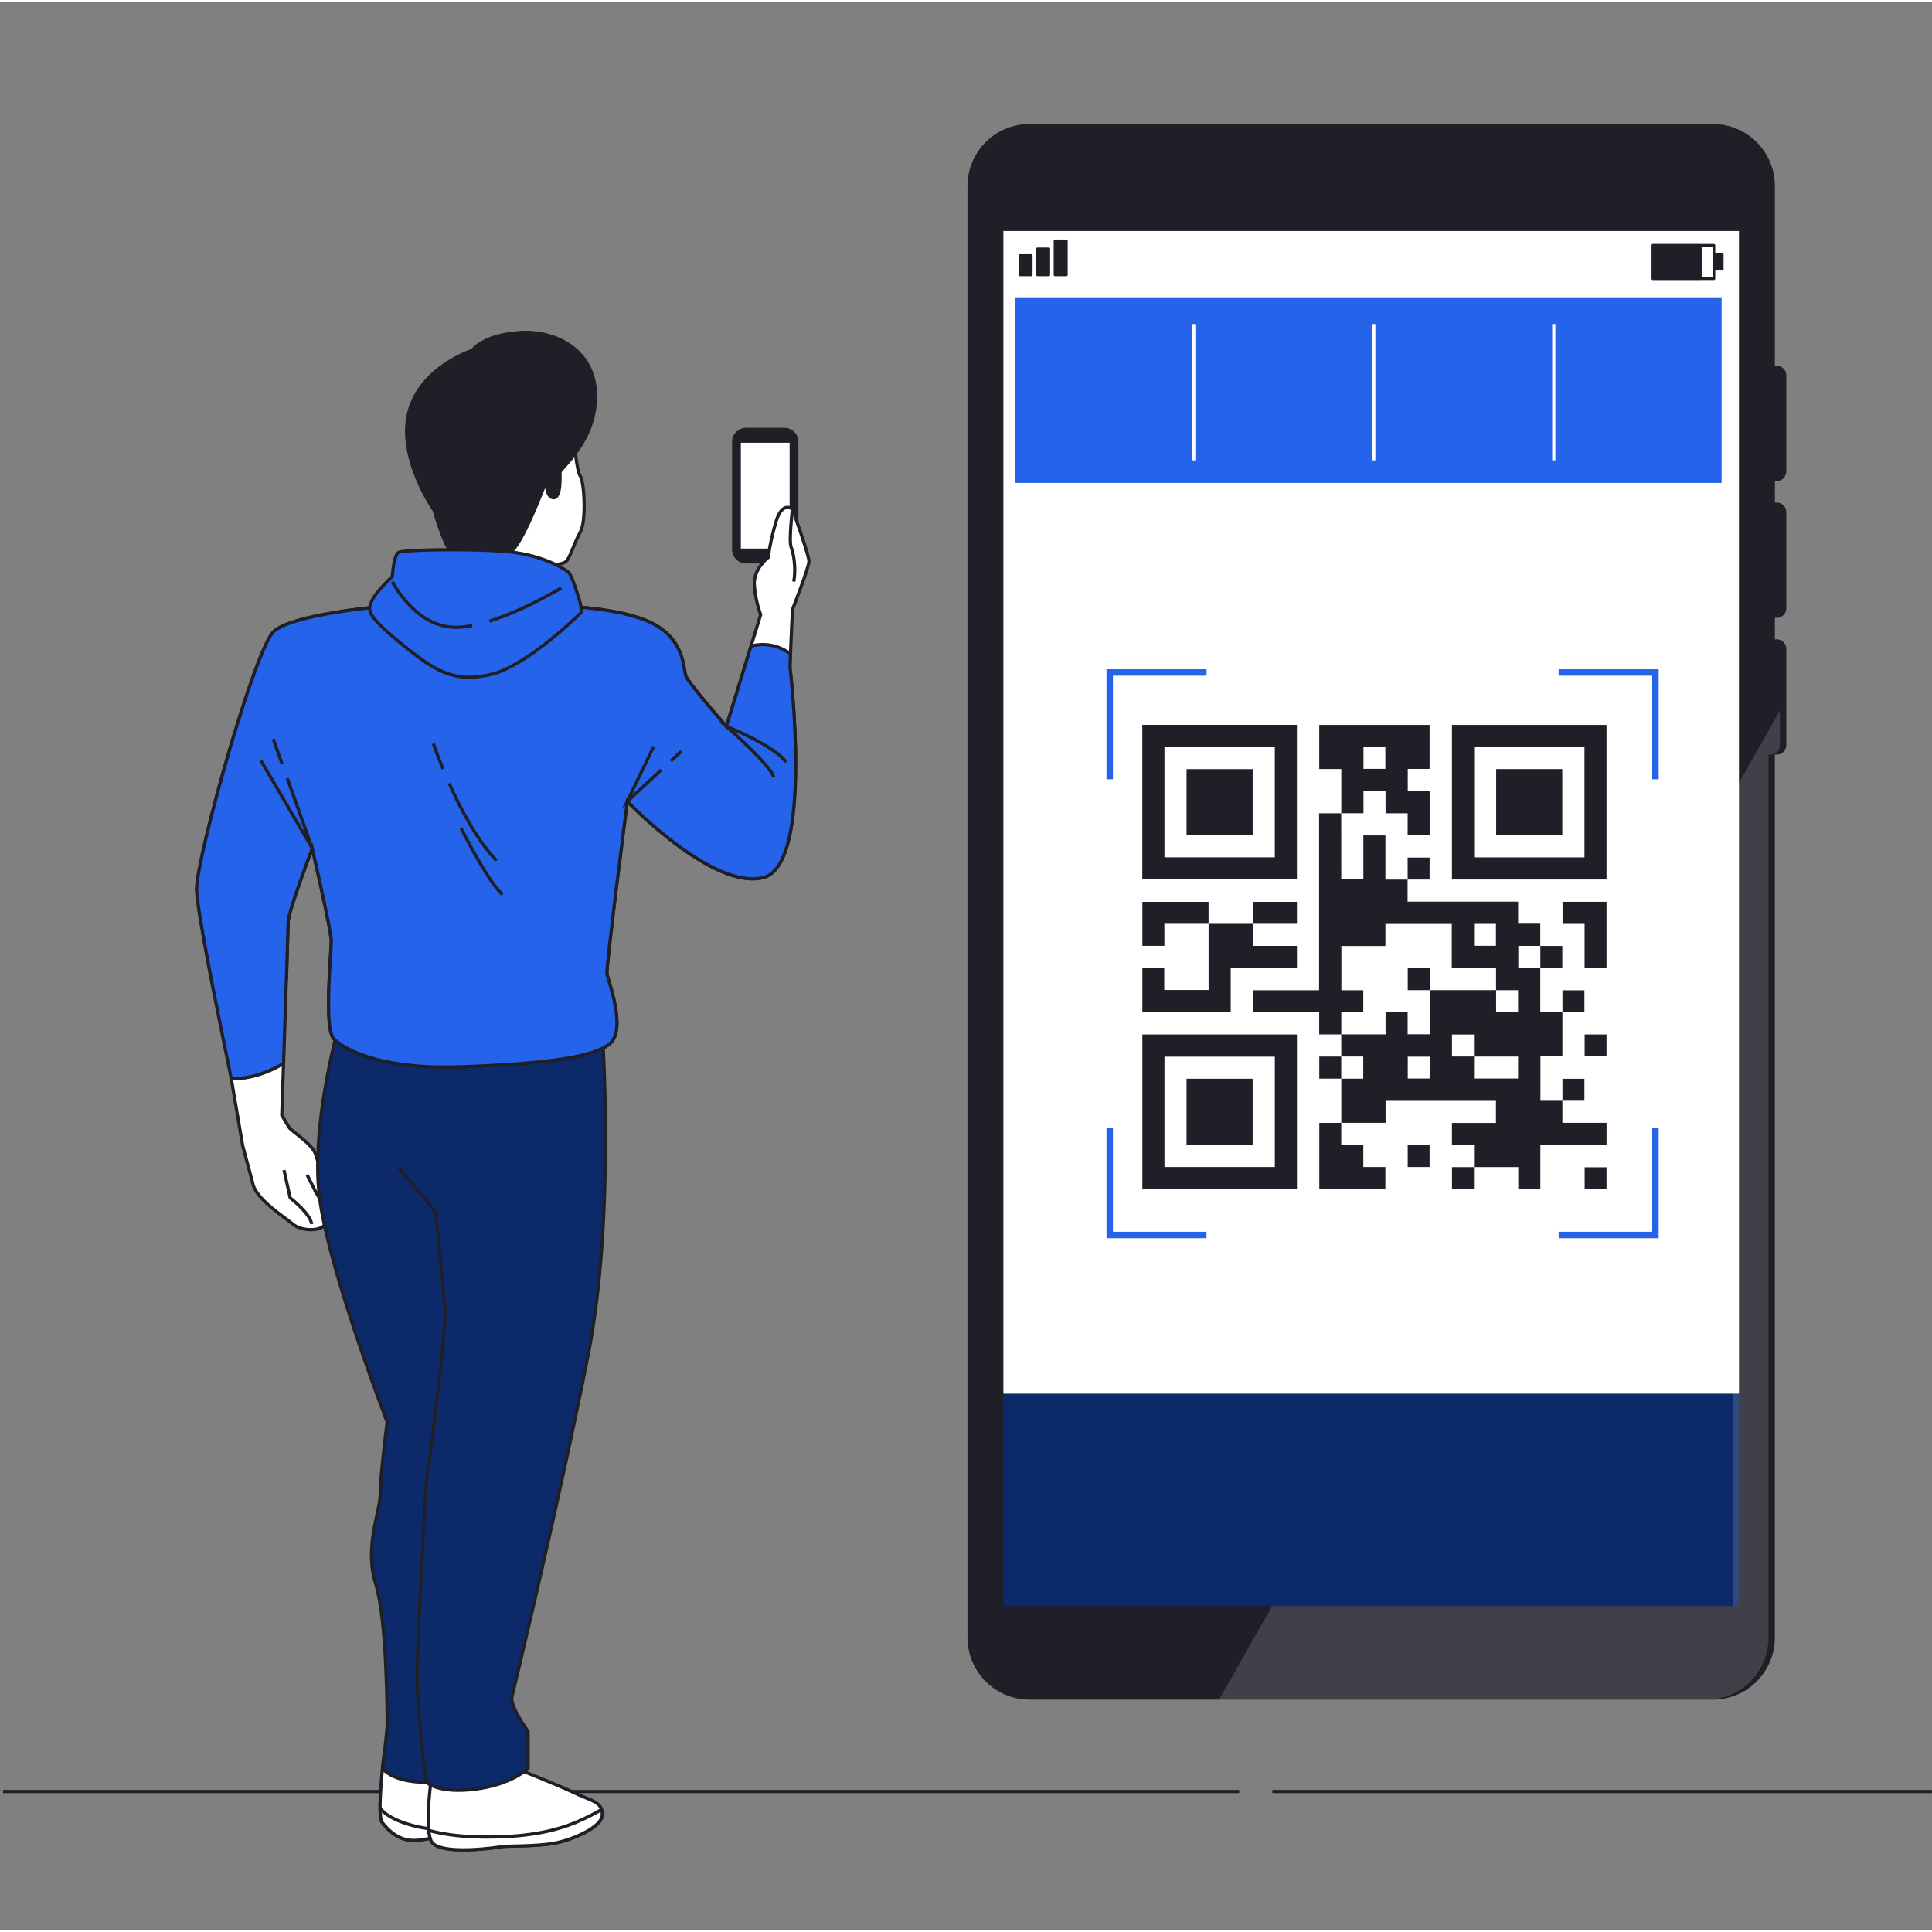 <svg width="600" height="600" viewBox="0 0 601 600" fill="none" xmlns="http://www.w3.org/2000/svg">
<rect x="0" y="0" width="601" height="600" fill="#808080" stroke="none"/>
<g clip-path="url(#clip0_327_1533)">
<path d="M395.802 556.8L600.963 556.8" stroke="#1F1F28" stroke-miterlimit="10"/>
<path d="M0.963 556.8L385.48 556.8" stroke="#1F1F28" stroke-miterlimit="10"/>
<path d="M545.411 60.887H303.219V509.555H545.411V60.887Z" fill="white"/>
<path d="M545.411 433.04H303.219V509.555H545.411V433.04Z" fill="#0C2A69"/>
<path d="M552.683 149.162C554.335 149.162 555.674 147.823 555.674 146.171V116.254C555.674 114.601 554.335 113.262 552.683 113.262C552.491 113.262 552.303 113.284 552.121 113.318V57.36C552.121 46.708 543.485 38.071 532.832 38.071H320.252C309.599 38.071 300.963 46.708 300.963 57.36V508.913C300.963 519.565 309.6 528.202 320.252 528.202H532.832C543.486 528.202 552.121 519.565 552.121 508.913V234.202C552.303 234.236 552.489 234.258 552.683 234.258C554.335 234.258 555.674 232.919 555.674 231.266V201.35C555.674 199.698 554.335 198.359 552.683 198.359C552.491 198.359 552.303 198.38 552.121 198.415V191.654C552.303 191.689 552.489 191.711 552.683 191.711C554.335 191.711 555.674 190.372 555.674 188.719V158.803C555.674 157.151 554.335 155.812 552.683 155.812C552.491 155.812 552.303 155.833 552.121 155.868V149.107C552.303 149.14 552.489 149.162 552.683 149.162ZM540.95 499.11H312.133V71.356H540.951V499.11H540.95Z" fill="#1F1F28"/>
<path d="M533.166 75.793H514.194V86.197H533.166V75.793Z" stroke="#1F1F28" stroke-width="0.821" stroke-miterlimit="10" stroke-linecap="round" stroke-linejoin="round"/>
<path d="M528.99 75.793H514.194V86.197H528.99V75.793Z" fill="#1F1F28" stroke="#1F1F28" stroke-width="0.725" stroke-miterlimit="10" stroke-linecap="round" stroke-linejoin="round"/>
<path d="M535.799 78.704H533.126V83.286H535.799V78.704Z" fill="#1F1F28" stroke="#1F1F28" stroke-width="0.725" stroke-miterlimit="10" stroke-linecap="round" stroke-linejoin="round"/>
<path d="M320.762 79.021H317.285V84.984H320.762V79.021Z" fill="#1F1F28" stroke="#1F1F28" stroke-width="0.883" stroke-miterlimit="10" stroke-linecap="round" stroke-linejoin="round"/>
<path d="M326.229 76.927H322.751V84.984H326.229V76.927Z" fill="#1F1F28" stroke="#1F1F28" stroke-width="0.883" stroke-miterlimit="10" stroke-linecap="round" stroke-linejoin="round"/>
<path d="M331.695 74.453H328.217V84.984H331.695V74.453Z" fill="#1F1F28" stroke="#1F1F28" stroke-width="0.883" stroke-miterlimit="10" stroke-linecap="round" stroke-linejoin="round"/>
<path d="M535.55 91.984H315.822V149.726H535.55V91.984Z" fill="#2563EB"/>
<path d="M371.349 100.296V142.696" stroke="white" stroke-miterlimit="10"/>
<path d="M427.349 100.296V142.696" stroke="white" stroke-miterlimit="10"/>
<path d="M483.349 100.296V142.696" stroke="white" stroke-miterlimit="10"/>
<path opacity="0.15" d="M550.139 234.202C550.321 234.236 550.508 234.258 550.7 234.258C552.353 234.258 553.692 232.919 553.692 231.266V220.547L538.969 246.51V499.11H395.725L379.229 528.202H530.85C541.502 528.202 550.139 519.565 550.139 508.913V234.202Z" fill="white"/>
<path d="M417.249 348.806C417.249 344.215 417.249 339.624 417.248 335.032L417.231 335.047C419.514 335.047 421.796 335.047 424.079 335.047C424.079 332.707 424.079 330.449 424.079 328.151C421.769 328.151 419.501 328.151 417.231 328.151L417.248 328.166C417.242 325.868 417.236 323.57 417.229 321.272C421.805 321.272 426.381 321.272 431.021 321.272C431.021 318.947 431.021 316.686 431.021 314.426C433.329 314.426 435.576 314.426 437.885 314.426C437.885 316.714 437.885 318.973 437.885 321.238C440.208 321.238 442.467 321.238 444.769 321.238C444.769 316.636 444.769 312.073 444.769 307.511L444.752 307.528C445.043 307.524 445.334 307.518 445.625 307.518C452.219 307.514 458.811 307.511 465.405 307.508C465.405 309.791 465.405 312.073 465.405 314.359C467.727 314.359 469.986 314.359 472.236 314.359C472.236 312.062 472.236 309.804 472.236 307.525C469.925 307.525 467.657 307.525 465.389 307.525C465.389 305.24 465.389 302.957 465.389 300.61C460.766 300.61 456.213 300.61 451.617 300.61C451.617 296.006 451.617 291.467 451.617 286.918C444.728 286.918 437.882 286.918 430.973 286.918C430.973 289.217 430.973 291.478 430.973 293.779C426.369 293.779 421.83 293.779 417.278 293.779C417.278 298.375 417.278 302.928 417.278 307.546C419.577 307.546 421.838 307.546 424.087 307.546C424.087 309.857 424.087 312.103 424.087 314.413C421.795 314.413 419.534 314.413 417.246 314.413C417.246 316.748 417.246 319.019 417.246 321.289C414.975 321.289 412.706 321.289 410.372 321.289C410.372 318.983 410.372 316.723 410.372 314.402C403.464 314.402 396.619 314.402 389.747 314.402C389.747 312.095 389.747 309.85 389.747 307.542C396.593 307.542 403.439 307.542 410.339 307.542C410.339 289.172 410.339 270.865 410.339 252.49C412.677 252.49 414.961 252.49 417.246 252.49L417.229 252.473C417.233 259.097 417.235 265.721 417.239 272.344C417.239 272.575 417.239 272.806 417.239 273.077C419.529 273.077 421.789 273.077 424.111 273.077C424.111 268.522 424.111 263.969 424.111 259.387C426.419 259.387 428.665 259.387 430.973 259.387C430.973 263.935 430.973 268.488 430.973 273.128C433.317 273.128 435.601 273.128 437.885 273.128L437.868 273.112C437.868 275.382 437.868 277.652 437.868 279.984C449.348 279.984 460.781 279.984 472.255 279.984C472.255 282.292 472.255 284.538 472.255 286.849C474.558 286.849 476.819 286.849 479.148 286.849C479.148 289.196 479.148 291.481 479.148 293.766L479.165 293.75C476.882 293.75 474.6 293.75 472.317 293.75C472.317 296.09 472.317 298.349 472.317 300.647C474.627 300.647 476.895 300.647 479.165 300.647L479.148 300.631C479.148 305.194 479.148 309.757 479.148 314.408C481.476 314.408 483.759 314.408 486.043 314.408L486.026 314.392C486.026 318.952 486.026 323.512 486.026 328.133C483.751 328.133 481.493 328.133 479.195 328.133C479.195 332.743 479.195 337.294 479.195 341.928C481.477 341.928 483.759 341.928 486.043 341.928L486.026 341.911C486.026 344.182 486.026 346.452 486.026 348.785C490.627 348.785 495.181 348.785 499.765 348.785C499.765 351.095 499.765 353.341 499.765 355.65C492.926 355.65 486.08 355.65 479.171 355.65C479.171 360.265 479.171 364.819 479.171 369.404C476.861 369.404 474.614 369.404 472.304 369.404C472.304 367.156 472.304 364.895 472.304 362.546C467.664 362.546 463.087 362.546 458.509 362.546L458.526 362.563C458.526 360.293 458.526 358.022 458.526 355.688C456.218 355.688 453.957 355.688 451.667 355.688C451.667 353.378 451.667 351.132 451.667 348.822C456.213 348.822 460.767 348.822 465.359 348.822C465.359 346.499 465.359 344.239 465.359 341.947C453.925 341.947 442.507 341.947 431.025 341.947C431.025 344.197 431.025 346.458 431.025 348.786C426.385 348.786 421.807 348.786 417.23 348.786L417.249 348.806ZM458.513 328.17C458.513 325.888 458.513 323.605 458.513 321.319C456.191 321.319 453.933 321.319 451.682 321.319C451.682 323.616 451.682 325.874 451.682 328.153C453.993 328.153 456.261 328.153 458.529 328.153C458.529 330.436 458.529 332.718 458.529 335.002C463.143 335.002 467.693 335.002 472.236 335.002C472.236 332.704 472.236 330.445 472.236 328.17C467.633 328.17 463.073 328.17 458.513 328.17ZM444.733 328.202C442.427 328.202 440.167 328.202 437.925 328.202C437.925 330.503 437.925 332.762 437.925 335.009C440.217 335.009 442.463 335.009 444.733 335.009C444.733 332.732 444.733 330.487 444.733 328.202ZM458.545 293.718C460.851 293.718 463.11 293.718 465.353 293.718C465.353 291.418 465.353 289.158 465.353 286.912C463.061 286.912 460.815 286.912 458.545 286.912C458.545 289.188 458.545 291.433 458.545 293.718Z" fill="#1F1F28"/>
<path d="M355.345 273.079C355.345 257.033 355.345 241.027 355.345 224.992C371.376 224.992 387.381 224.992 403.433 224.992C403.433 241.001 403.433 257.02 403.433 273.079C387.429 273.079 371.411 273.079 355.345 273.079ZM362.24 231.866C362.24 243.343 362.24 254.776 362.24 266.194C373.713 266.194 385.146 266.194 396.567 266.194C396.567 254.729 396.567 243.311 396.567 231.866C385.119 231.866 373.701 231.866 362.24 231.866Z" fill="#1F1F28"/>
<path d="M499.757 273.095C483.713 273.095 467.707 273.095 451.67 273.095C451.67 257.065 451.67 241.06 451.67 225.007C467.677 225.007 483.696 225.007 499.757 225.007C499.757 241.009 499.757 257.028 499.757 273.095ZM492.894 231.882C481.415 231.882 469.982 231.882 458.567 231.882C458.567 243.355 458.567 254.788 458.567 266.208C470.031 266.208 481.451 266.208 492.894 266.208C492.894 254.759 492.894 243.341 492.894 231.882Z" fill="#1F1F28"/>
<path d="M355.361 321.306C371.407 321.306 387.413 321.306 403.448 321.306C403.448 337.337 403.448 353.342 403.448 369.394C387.44 369.394 371.421 369.394 355.361 369.394C355.361 353.39 355.361 337.372 355.361 321.306ZM396.572 328.201C385.095 328.201 373.663 328.201 362.245 328.201C362.245 339.674 362.245 351.106 362.245 362.53C373.709 362.53 385.128 362.53 396.572 362.53C396.572 351.08 396.572 339.662 396.572 328.201Z" fill="#1F1F28"/>
<path d="M417.246 252.491C417.246 247.927 417.246 243.362 417.246 238.734C414.943 238.734 412.682 238.734 410.39 238.734C410.39 234.13 410.39 229.59 410.39 225.005C421.817 225.005 433.25 225.005 444.721 225.005C444.721 229.552 444.721 234.106 444.721 238.703C442.46 238.703 440.214 238.703 437.923 238.703C437.923 241.007 437.923 243.266 437.923 245.592C440.18 245.592 442.441 245.592 444.731 245.592C444.731 250.196 444.731 254.736 444.731 259.319C442.47 259.319 440.21 259.319 437.885 259.319C437.885 257.058 437.885 254.796 437.885 252.493C435.573 252.493 433.327 252.493 431.016 252.493C431.016 250.189 431.016 247.928 431.016 245.635C428.706 245.635 426.458 245.635 424.147 245.635C424.147 247.883 424.147 250.144 424.147 252.475C421.799 252.475 419.514 252.475 417.229 252.475L417.246 252.491ZM424.146 238.68C426.45 238.68 428.708 238.68 430.953 238.68C430.953 236.38 430.953 234.121 430.953 231.872C428.663 231.872 426.417 231.872 424.146 231.872C424.146 234.146 424.146 236.392 424.146 238.68Z" fill="#1F1F28"/>
<path d="M389.709 286.874C389.709 289.145 389.709 291.415 389.709 293.749C394.31 293.749 398.864 293.749 403.448 293.749C403.448 296.059 403.448 298.306 403.448 300.616C396.608 300.616 389.762 300.616 382.851 300.616C382.851 305.232 382.851 309.786 382.851 314.37C373.662 314.37 364.537 314.37 355.364 314.37C355.364 309.827 355.364 305.273 355.364 300.68C357.613 300.68 359.873 300.68 362.177 300.68C362.177 302.936 362.177 305.183 362.177 307.475C366.773 307.475 371.327 307.475 375.968 307.475C375.968 300.614 375.968 293.744 375.968 286.874L375.951 286.891C380.543 286.891 385.134 286.891 389.725 286.891L389.709 286.874Z" fill="#1F1F28"/>
<path d="M417.233 348.79C417.233 351.06 417.233 353.332 417.233 355.666C419.535 355.666 421.796 355.666 424.1 355.666C424.1 357.976 424.1 360.223 424.1 362.533C426.403 362.533 428.664 362.533 430.962 362.533C430.962 364.858 430.962 367.117 430.962 369.409C424.115 369.409 417.282 369.409 410.405 369.409C410.405 362.57 410.405 355.723 410.405 348.806C412.68 348.806 414.965 348.806 417.249 348.806L417.233 348.79Z" fill="#1F1F28"/>
<path d="M375.969 286.873C371.407 286.873 366.843 286.873 362.217 286.873C362.217 289.172 362.217 291.433 362.217 293.726C359.909 293.726 357.662 293.726 355.368 293.726C355.368 289.19 355.368 284.638 355.368 280.043C362.193 280.043 369.038 280.043 375.954 280.043C375.954 282.322 375.954 284.605 375.954 286.89L375.969 286.873Z" fill="#1F1F28"/>
<path d="M499.757 300.612C497.468 300.612 495.222 300.612 492.932 300.612C492.932 296.045 492.932 291.505 492.932 286.901C490.629 286.901 488.369 286.901 486.073 286.901C486.073 284.576 486.073 282.317 486.073 280.027C490.634 280.027 495.174 280.027 499.755 280.027C499.757 286.876 499.757 293.723 499.757 300.612Z" fill="#1F1F28"/>
<path d="M389.726 286.89C389.726 284.621 389.726 282.352 389.726 280.04C394.301 280.04 398.851 280.04 403.441 280.04C403.441 282.294 403.441 284.552 403.441 286.873C398.859 286.873 394.285 286.873 389.711 286.873L389.726 286.89Z" fill="#1F1F28"/>
<path d="M486.045 314.41C486.045 312.142 486.045 309.872 486.045 307.562C488.324 307.562 490.583 307.562 492.879 307.562C492.879 309.814 492.879 312.072 492.879 314.394C490.593 314.394 488.311 314.394 486.029 314.394L486.045 314.41Z" fill="#1F1F28"/>
<path d="M492.95 321.306C495.225 321.306 497.471 321.306 499.758 321.306C499.758 323.569 499.758 325.828 499.758 328.123C497.499 328.123 495.241 328.123 492.95 328.123C492.95 325.865 492.95 323.62 492.95 321.306Z" fill="#1F1F28"/>
<path d="M437.886 273.131C437.886 270.863 437.886 268.594 437.886 266.284C440.166 266.284 442.423 266.284 444.72 266.284C444.72 268.535 444.72 270.793 444.72 273.115C442.434 273.115 440.151 273.115 437.869 273.115L437.886 273.131Z" fill="#1F1F28"/>
<path d="M417.248 335.032C414.979 335.032 412.71 335.032 410.4 335.032C410.4 332.75 410.4 330.491 410.4 328.168C412.682 328.168 414.965 328.168 417.248 328.168L417.231 328.152C417.231 330.451 417.231 332.749 417.231 335.048L417.248 335.032Z" fill="#1F1F28"/>
<path d="M486.045 341.93C486.045 339.662 486.045 337.393 486.045 335.082C488.324 335.082 490.583 335.082 492.879 335.082C492.879 337.333 492.879 339.592 492.879 341.914C490.593 341.914 488.311 341.914 486.029 341.914L486.045 341.93Z" fill="#1F1F28"/>
<path d="M479.15 293.768C481.419 293.768 483.689 293.768 485.999 293.768C485.999 296.051 485.999 298.309 485.999 300.632C483.716 300.632 481.434 300.632 479.15 300.632L479.167 300.648C479.167 298.349 479.167 296.051 479.167 293.752L479.15 293.768Z" fill="#1F1F28"/>
<path d="M444.719 362.534C442.43 362.534 440.185 362.534 437.91 362.534C437.91 360.263 437.91 358.018 437.91 355.727C440.159 355.727 442.418 355.727 444.719 355.727C444.719 357.971 444.719 360.229 444.719 362.534Z" fill="#1F1F28"/>
<path d="M458.513 362.55C458.513 364.818 458.513 367.087 458.513 369.398C456.234 369.398 453.975 369.398 451.679 369.398C451.679 367.147 451.679 364.889 451.679 362.567C453.965 362.567 456.247 362.567 458.529 362.567L458.513 362.55Z" fill="#1F1F28"/>
<path d="M499.758 369.415C497.473 369.415 495.228 369.415 492.951 369.415C492.951 367.145 492.951 364.9 492.951 362.608C495.198 362.608 497.457 362.608 499.758 362.608C499.758 364.848 499.758 367.108 499.758 369.415Z" fill="#1F1F28"/>
<path d="M444.769 307.513C442.501 307.513 440.232 307.513 437.922 307.513C437.922 305.233 437.922 302.976 437.922 300.679C440.173 300.679 442.431 300.679 444.753 300.679C444.753 302.965 444.753 305.248 444.753 307.53L444.769 307.513Z" fill="#1F1F28"/>
<path d="M389.679 259.334C382.805 259.334 375.972 259.334 369.11 259.334C369.11 252.476 369.11 245.644 369.11 238.766C375.948 238.766 382.793 238.766 389.679 238.766C389.679 245.598 389.679 252.444 389.679 259.334Z" fill="#1F1F28"/>
<path d="M465.425 259.319C465.425 252.445 465.425 245.614 465.425 238.751C472.283 238.751 479.114 238.751 485.993 238.751C485.993 245.586 485.993 252.432 485.993 259.319C479.162 259.319 472.317 259.319 465.425 259.319Z" fill="#1F1F28"/>
<path d="M369.105 355.639C369.105 348.766 369.105 341.934 369.105 335.071C375.963 335.071 382.795 335.071 389.673 335.071C389.673 341.908 389.673 348.752 389.673 355.639C382.843 355.639 375.997 355.639 369.105 355.639Z" fill="#1F1F28"/>
<path d="M375.321 208.692H345.211V241.918" stroke="#2563EB" stroke-width="2" stroke-miterlimit="10"/>
<path d="M484.86 208.692H514.97V241.918" stroke="#2563EB" stroke-width="2" stroke-miterlimit="10"/>
<path d="M375.321 383.677H345.211V350.453" stroke="#2563EB" stroke-width="2" stroke-miterlimit="10"/>
<path d="M484.86 383.677H514.97V350.453" stroke="#2563EB" stroke-width="2" stroke-miterlimit="10"/>
<path d="M244.037 174.283H232.062C229.945 174.283 228.229 172.567 228.229 170.45V136.917C228.229 134.8 229.945 133.084 232.062 133.084H244.037C246.154 133.084 247.87 134.8 247.87 136.917V170.45C247.87 172.567 246.154 174.283 244.037 174.283Z" fill="#1F1F28" stroke="#1F1F28" stroke-miterlimit="10"/>
<path d="M246.134 136.725H229.965V170.642H246.134V136.725Z" fill="white" stroke="#1F1F28" stroke-miterlimit="10"/>
<path d="M71.936 335.016C78.573 335.16 84.409 332.555 88.207 330.277C87.894 339.444 87.653 346.387 87.653 346.387C87.653 346.387 89.233 349.154 90.024 350.339C90.814 351.525 97.531 355.477 98.322 359.033C99.112 362.59 102.669 364.566 102.274 369.702C101.879 374.84 97.531 369.307 98.322 370.492C99.112 371.678 101.484 375.63 101.484 379.186C101.484 382.741 93.976 382.743 91.209 380.371C88.443 378 79.354 372.469 78.564 367.331L75.486 355.867L71.936 335.016Z" fill="white" stroke="#1F1F28" stroke-miterlimit="10"/>
<path d="M88.347 363.508L90.262 372.131C90.262 372.131 96.49 376.921 96.969 380.275" fill="white"/>
<path d="M88.347 363.508L90.262 372.131C90.262 372.131 96.49 376.921 96.969 380.275" stroke="#1F1F28" stroke-miterlimit="10"/>
<path d="M98.322 370.492L95.532 364.945" stroke="#1F1F28" stroke-miterlimit="10"/>
<path d="M119.396 545.701C119.396 545.701 117.147 564.193 118.896 566.442C120.645 568.691 123.394 571.441 127.393 571.939C131.391 572.44 138.138 570.19 138.138 570.19C138.138 570.19 144.886 572.189 152.132 571.439C159.378 570.689 164.126 567.941 164.626 564.442C165.126 560.944 158.879 559.443 155.381 555.695C151.883 551.947 146.311 545.306 146.311 545.306L144.886 540.451C144.886 540.451 136.389 544.7 130.892 544.95C125.395 545.2 121.647 544.2 121.647 544.2L119.396 545.701Z" fill="white" stroke="#1F1F28" stroke-miterlimit="10"/>
<path d="M164.626 564.443C164.688 564.008 164.646 563.602 164.517 563.22C162.856 563.903 160.74 564.736 158.13 565.694C150.634 568.443 146.885 566.194 143.137 566.194C139.388 566.194 139.138 570.192 128.643 567.443C121.786 565.646 119.206 563.324 118.235 561.925C118.255 564.131 118.438 565.852 118.898 566.444C120.647 568.693 123.396 571.442 127.394 571.941C131.392 572.441 138.14 570.192 138.14 570.192C138.14 570.192 144.887 572.191 152.133 571.441C159.379 570.69 164.126 567.941 164.626 564.443Z" fill="white" stroke="#1F1F28" stroke-miterlimit="10"/>
<path d="M106.071 316.082C106.071 316.082 96.011 349.855 99.604 373.568C103.197 397.281 120.443 441.833 120.443 441.833C120.443 441.833 118.287 458.36 118.287 464.109C118.287 469.857 113.257 480.636 116.85 492.133C120.443 503.63 120.443 533.81 120.443 535.966C120.443 538.122 119.005 549.619 119.005 549.619C119.005 549.619 121.88 553.93 132.658 553.93C143.437 553.93 146.311 545.308 146.311 545.308C146.311 545.308 157.09 481.354 157.09 471.294C157.09 461.234 168.587 423.868 172.899 408.778C177.21 393.688 182.466 384.081 185.34 379.051C188.214 374.021 186.551 313.208 186.551 313.208L104.634 306.022L106.071 316.082Z" fill="#0C2A69" stroke="#1F1F28" stroke-miterlimit="10"/>
<path d="M162.627 550.45C162.627 550.45 173.373 554.698 178.62 557.197C183.867 559.696 187.366 559.946 187.366 563.945C187.366 567.943 177.871 571.941 172.124 572.94C166.377 573.939 157.13 573.69 156.131 573.939C155.131 574.189 136.391 576.938 134.141 572.19C131.892 567.441 134.391 551.199 134.391 551.199C134.391 551.199 147.385 553.948 162.627 550.45Z" fill="white" stroke="#1F1F28" stroke-miterlimit="10"/>
<path d="M156.13 573.939C157.129 573.688 166.375 573.939 172.122 572.94C177.87 571.941 187.365 567.941 187.365 563.943C187.365 563.351 187.28 562.849 187.132 562.403C185.162 563.552 182.596 564.916 179.619 566.192C172.621 569.19 163.376 571.191 149.382 570.941C141.793 570.806 136.573 569.788 133.37 568.886C133.513 570.229 133.756 571.379 134.14 572.19C136.389 576.938 155.131 574.189 156.13 573.939Z" fill="white" stroke="#1F1F28" stroke-miterlimit="10"/>
<path d="M187.27 318.956C187.27 318.956 191.581 377.161 182.959 420.994C174.336 464.827 159.964 524.469 159.246 527.343C158.527 530.217 164.276 538.122 164.276 538.122V549.619C164.276 549.619 159.246 554.649 147.748 556.086C136.251 557.523 132.658 553.93 132.658 553.93C132.658 553.93 129.784 534.529 129.784 520.876C129.784 507.223 132.658 460.516 132.658 460.516C132.658 460.516 139.125 413.09 138.407 405.904C137.688 398.718 135.533 376.442 135.533 376.442L124.035 362.789" fill="#0C2A69"/>
<path d="M187.27 318.956C187.27 318.956 191.581 377.161 182.959 420.994C174.336 464.827 159.964 524.469 159.246 527.343C158.527 530.217 164.276 538.122 164.276 538.122V549.619C164.276 549.619 159.246 554.649 147.748 556.086C136.251 557.523 132.658 553.93 132.658 553.93C132.658 553.93 129.784 534.529 129.784 520.876C129.784 507.223 132.658 460.516 132.658 460.516C132.658 460.516 139.125 413.09 138.407 405.904C137.688 398.718 135.533 376.442 135.533 376.442L124.035 362.789" stroke="#1F1F28" stroke-miterlimit="10"/>
<path d="M66.489 308.011L89.093 304.04C88.992 307.104 89.629 287.763 89.629 286.321C89.629 283.16 97.136 263.402 97.136 263.402C97.136 263.402 103.063 289.088 103.063 292.25C103.063 295.411 100.692 319.517 103.853 322.677C107.015 325.839 118.08 332.161 142.58 331.37C167.081 330.58 185.258 328.604 190.001 323.863C194.743 319.122 189.21 304.5 188.815 302.524C188.42 300.548 195.138 248.78 195.138 248.78C195.138 248.78 221.615 276.442 237.421 272.49C253.228 268.538 245.719 206.893 245.719 206.893L246.509 189.11C246.509 189.11 251.647 176.069 251.647 174.093C251.647 172.117 246.509 157.89 246.509 157.89C246.509 157.89 243.348 155.124 241.372 161.843C239.396 168.56 239 172.907 239 172.907C239 172.907 234.258 176.464 234.653 181.601C235.048 186.738 236.629 190.689 236.629 190.689L225.96 225.464C225.96 225.464 214.105 212.028 213.314 209.657C212.524 207.285 212.919 198.592 203.04 193.454C193.161 188.318 173.008 187.923 173.008 187.923L117.289 188.318C117.289 188.318 91.208 190.689 85.281 195.825C79.353 200.963 61.176 266.165 61.176 276.044C61.176 279.131 62.795 288.696 65.047 300.546L66.489 308.011Z" fill="white" stroke="#1F1F28" stroke-miterlimit="10"/>
<path d="M246.511 157.89C246.511 157.89 245.325 167.769 246.116 169.745C246.906 171.722 247.697 176.463 246.906 180.415" stroke="#1F1F28" stroke-miterlimit="10"/>
<path d="M237.422 272.49C253.23 268.538 245.72 206.893 245.72 206.893L245.897 202.902C241.402 199.663 236.997 199.632 233.628 200.479L225.961 225.467C225.961 225.467 214.106 212.031 213.316 209.659C212.525 207.288 212.92 198.595 203.041 193.457C193.162 188.321 173.009 187.925 173.009 187.925L117.291 188.321C117.291 188.321 91.21 190.692 85.283 195.828C79.354 200.966 61.177 266.168 61.177 276.047C61.177 281.908 67.019 311.138 71.936 335.018C78.573 335.162 84.409 332.556 88.207 330.278C88.792 313.195 89.629 288.379 89.629 286.323C89.629 283.161 97.136 263.403 97.136 263.403C97.136 263.403 103.063 289.089 103.063 292.251C103.063 295.413 100.692 319.518 103.854 322.678C107.015 325.84 118.08 332.162 142.58 331.372C167.081 330.581 185.258 328.605 190.001 323.864C194.743 319.123 189.21 304.501 188.815 302.525C188.42 300.549 195.139 248.782 195.139 248.782C195.139 248.782 221.615 276.442 237.422 272.49Z" fill="#2563EB" stroke="#1F1F28" stroke-miterlimit="10"/>
<path d="M89.373 241.645L97.138 263.402L81.161 236.08" stroke="#1F1F28" stroke-miterlimit="10"/>
<path d="M84.992 229.374L87.737 237.066" stroke="#1F1F28" stroke-miterlimit="10"/>
<path d="M139.723 243.194C143.22 251.044 148.368 260.878 154.456 267.219" stroke="#1F1F28" stroke-miterlimit="10"/>
<path d="M134.814 230.811C134.814 230.811 135.893 234.049 137.821 238.746" stroke="#1F1F28" stroke-miterlimit="10"/>
<path d="M143.437 257.159C143.437 257.159 152.06 274.405 156.371 277.757" stroke="#1F1F28" stroke-miterlimit="10"/>
<path d="M208.661 236.247L211.942 233.206" stroke="#1F1F28" stroke-miterlimit="10"/>
<path d="M203.319 231.769L195.138 248.78L205.689 239.002" stroke="#1F1F28" stroke-miterlimit="10"/>
<path d="M240.685 241.35C240.206 237.997 225.963 225.465 225.963 225.465C225.963 225.465 240.685 231.29 244.516 236.56" stroke="#1F1F28" stroke-miterlimit="10"/>
<path d="M178.542 136.156C178.542 136.156 179.333 146.035 180.518 147.616C181.704 149.197 182.494 161.447 180.518 165.003C178.542 168.558 177.357 172.906 176.171 174.091C174.985 175.277 170.638 175.277 169.058 175.277C167.478 175.277 149.696 174.487 149.696 174.487L150.091 149.591C150.091 149.591 154.437 131.02 178.542 136.156Z" fill="white" stroke="#1F1F28" stroke-miterlimit="10"/>
<path d="M146.928 108.496C146.928 108.496 130.725 113.633 127.17 127.858C123.613 142.085 135.073 158.286 135.073 158.286C135.073 158.286 138.234 169.745 140.999 172.117C143.766 174.488 154.831 172.117 158.388 171.326C161.945 170.536 169.847 149.197 169.847 149.197C169.847 149.197 169.847 154.335 172.219 154.335C174.59 154.335 174.195 147.618 174.195 146.432C174.195 145.246 185.259 136.948 185.259 122.722C185.259 108.496 173.009 102.173 161.549 102.964C150.089 103.753 146.928 108.496 146.928 108.496Z" fill="#1F1F28" stroke="#1F1F28" stroke-miterlimit="10"/>
<path d="M180.517 187.134C180.517 187.134 178.146 178.835 176.96 177.65C175.774 176.464 168.267 171.723 156.016 170.933C143.766 170.142 125.589 170.537 124.008 171.328C122.427 172.118 122.032 178.835 122.032 178.835C122.032 178.835 116.894 183.578 115.71 186.343C114.524 189.11 113.339 190.295 124.403 199.384C135.468 208.472 141.396 212.029 152.856 209.263C164.316 206.496 180.913 189.9 180.913 189.9L180.517 187.134Z" fill="#2563EB" stroke="#1F1F28" stroke-miterlimit="10"/>
<path d="M152.251 192.727C163.254 189.282 174.59 182.391 174.59 182.391" stroke="#1F1F28" stroke-miterlimit="10"/>
<path d="M122.032 180.415C122.032 180.415 129.144 194.641 141.79 194.641C143.389 194.641 145.11 194.446 146.895 194.102" stroke="#1F1F28" stroke-miterlimit="10"/>
</g>
<defs>
<clipPath id="clip0_327_1533">
<rect width="600" height="600" fill="white" transform="translate(0.963)"/>
</clipPath>
</defs>
</svg>
